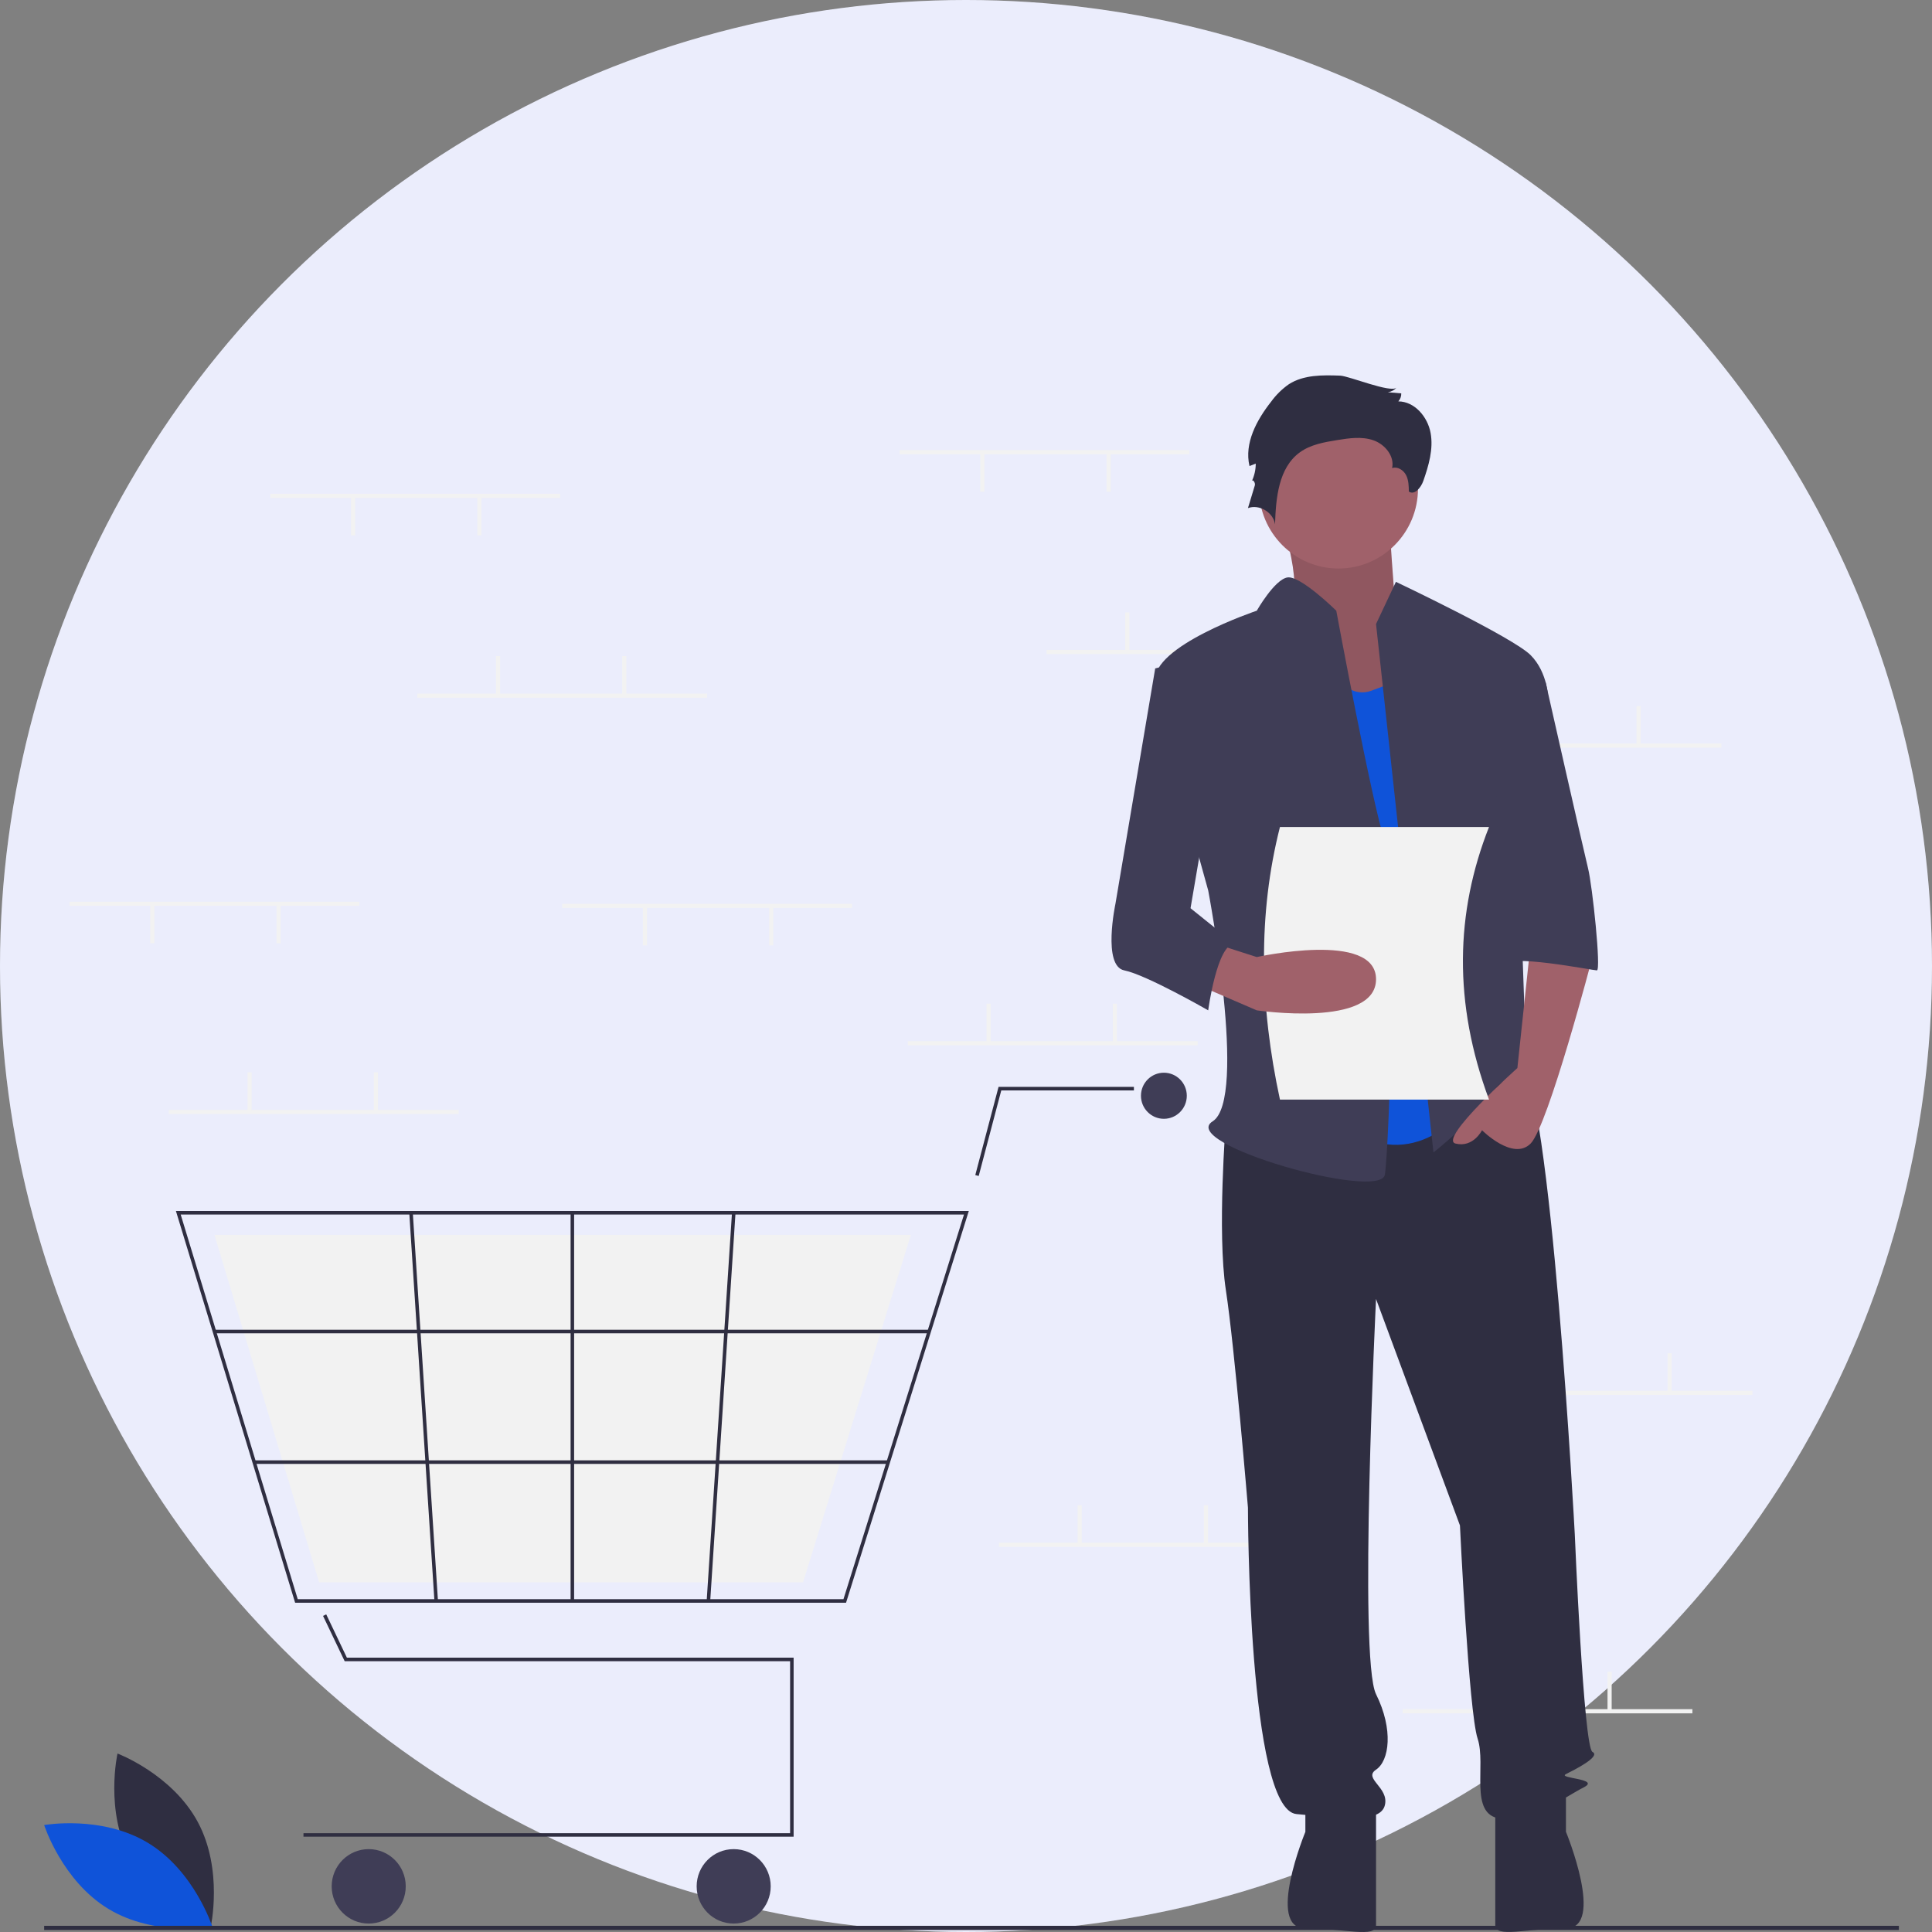<svg width="175" height="175" viewBox="0 0 175 175" fill="none" xmlns="http://www.w3.org/2000/svg">
<rect x="0" y="0" width="175" height="175" fill="#808080" stroke="none"/>
<circle cx="87.5" cy="87.5" r="87.5" fill="#FEFBFF"/>
<circle cx="87.5" cy="87.5" r="87.5" fill="#0F53D9" fill-opacity="0.08"/>
<g clip-path="url(#clip0_3297_25373)">
<path d="M11.806 168.358C14.137 172.703 19.082 174.568 19.082 174.568C19.082 174.568 20.25 169.389 17.92 165.044C15.589 160.699 10.644 158.834 10.644 158.834C10.644 158.834 9.476 164.013 11.806 168.358Z" fill="#2F2E41"/>
<path d="M13.408 166.929C17.615 169.473 19.236 174.528 19.236 174.528C19.236 174.528 14.035 175.457 9.828 172.912C5.62 170.367 4 165.313 4 165.313C4 165.313 9.201 164.384 13.408 166.929Z" fill="#0F53D9"/>
<path d="M107.734 40.769H81.484V41.146H107.734V40.769Z" fill="#F2F2F2"/>
<path d="M100.609 41.052H100.234V44.539H100.609V41.052Z" fill="#F2F2F2"/>
<path d="M89.172 41.052H88.797V44.539H89.172V41.052Z" fill="#F2F2F2"/>
<path d="M121.047 58.866H94.797V59.243H121.047V58.866Z" fill="#F2F2F2"/>
<path d="M102.297 55.473H101.922V58.96H102.297V55.473Z" fill="#F2F2F2"/>
<path d="M113.734 55.473H113.359V58.96H113.734V55.473Z" fill="#F2F2F2"/>
<path d="M155.922 67.349H129.672V67.726H155.922V67.349Z" fill="#F2F2F2"/>
<path d="M137.172 63.956H136.797V67.443H137.172V63.956Z" fill="#F2F2F2"/>
<path d="M148.609 63.956H148.234V67.443H148.609V63.956Z" fill="#F2F2F2"/>
<path d="M153.297 154.817H127.047V155.194H153.297V154.817Z" fill="#F2F2F2"/>
<path d="M134.547 151.424H134.172V154.912H134.547V151.424Z" fill="#F2F2F2"/>
<path d="M145.984 151.424H145.609V154.912H145.984V151.424Z" fill="#F2F2F2"/>
<path d="M108.484 94.306H82.234V94.683H108.484V94.306Z" fill="#F2F2F2"/>
<path d="M89.734 90.913H89.359V94.4H89.734V90.913Z" fill="#F2F2F2"/>
<path d="M101.172 90.913H100.797V94.4H101.172V90.913Z" fill="#F2F2F2"/>
<path d="M116.734 139.737H90.484V140.114H116.734V139.737Z" fill="#F2F2F2"/>
<path d="M97.984 136.343H97.609V139.831H97.984V136.343Z" fill="#F2F2F2"/>
<path d="M109.422 136.343H109.047V139.831H109.422V136.343Z" fill="#F2F2F2"/>
<path d="M158.734 125.975H132.484V126.352H158.734V125.975Z" fill="#F2F2F2"/>
<path d="M139.984 122.582H139.609V126.07H139.984V122.582Z" fill="#F2F2F2"/>
<path d="M151.422 122.582H151.047V126.07H151.422V122.582Z" fill="#F2F2F2"/>
<path d="M71.886 166.369H27.489V166.048H71.567V150.473H31.221L29.261 146.368L29.549 146.229L31.422 150.152H71.886V166.369Z" fill="#2F2E41"/>
<path d="M33.398 174.236C35.25 174.236 36.752 172.727 36.752 170.864C36.752 169.002 35.25 167.493 33.398 167.493C31.546 167.493 30.044 169.002 30.044 170.864C30.044 172.727 31.546 174.236 33.398 174.236Z" fill="#3F3D56"/>
<path d="M66.456 174.236C68.309 174.236 69.81 172.727 69.81 170.864C69.81 169.002 68.309 167.493 66.456 167.493C64.604 167.493 63.103 169.002 63.103 170.864C63.103 172.727 64.604 174.236 66.456 174.236Z" fill="#3F3D56"/>
<path d="M105.424 101.341C106.57 101.341 107.5 100.406 107.5 99.253C107.5 98.1 106.57 97.166 105.424 97.166C104.277 97.166 103.348 98.1 103.348 99.253C103.348 100.406 104.277 101.341 105.424 101.341Z" fill="#3F3D56"/>
<path d="M76.635 145.174H26.732L15.934 109.69H87.755L87.689 109.899L76.635 145.174ZM26.968 144.853H76.4L87.319 110.011H16.366L26.968 144.853Z" fill="#2F2E41"/>
<path d="M72.739 143.328H28.908L19.424 111.857H82.506L82.449 112.043L72.739 143.328Z" fill="#F2F2F2"/>
<path d="M88.65 106.52L88.341 106.437L90.449 98.45H102.709V98.772H90.694L88.65 106.52Z" fill="#2F2E41"/>
<path d="M84.166 120.448H19.424V120.769H84.166V120.448Z" fill="#2F2E41"/>
<path d="M80.458 132.278H23.024V132.6H80.458V132.278Z" fill="#2F2E41"/>
<path d="M52.003 109.85H51.684V145.014H52.003V109.85Z" fill="#2F2E41"/>
<path d="M66.304 109.84L64.011 145.003L64.33 145.024L66.622 109.861L66.304 109.84Z" fill="#2F2E41"/>
<path d="M37.39 109.84L37.071 109.861L39.351 145.024L39.67 145.003L37.39 109.84Z" fill="#2F2E41"/>
<path d="M172 174.44H4V174.817H172V174.44Z" fill="#2F2E41"/>
<path d="M115.64 45.664C115.64 45.664 118.38 53.507 116.694 54.714C115.007 55.921 122.386 65.775 122.386 65.775L131.242 63.362L126.392 55.116C126.392 55.116 125.76 46.871 125.76 45.664C125.76 44.458 115.64 45.664 115.64 45.664Z" fill="#A0616A"/>
<path opacity="0.1" d="M115.64 45.664C115.64 45.664 118.38 53.507 116.694 54.714C115.007 55.921 122.386 65.775 122.386 65.775L131.242 63.362L126.392 55.116C126.392 55.116 125.76 46.871 125.76 45.664C125.76 44.458 115.64 45.664 115.64 45.664Z" fill="black"/>
<path d="M111.039 101.572C111.039 101.572 110.239 111.627 111.039 116.856C111.839 122.085 113.039 136.565 113.039 136.565C113.039 136.565 113.039 163.915 117.44 164.318C121.84 164.72 125.041 165.122 125.441 163.513C125.841 161.904 123.441 161.1 124.641 160.296C125.841 159.491 126.241 156.676 124.641 153.458C123.041 150.24 124.641 117.661 124.641 117.661L132.242 138.174C132.242 138.174 133.042 155.067 133.842 157.48C134.642 159.893 133.042 164.318 135.843 164.72C138.643 165.122 141.843 162.709 143.444 161.904C145.044 161.1 141.043 161.1 141.843 160.698C142.644 160.296 145.044 159.089 144.244 158.687C143.444 158.284 142.644 138.978 142.644 138.978C142.644 138.978 140.443 97.751 137.643 96.142C134.842 94.533 133.042 97.305 133.042 97.305L111.039 101.572Z" fill="#2F2E41"/>
<path d="M118.24 162.709V165.927C118.24 165.927 114.639 174.673 118.24 174.673C121.84 174.673 124.641 175.58 124.641 174.373V163.513L118.24 162.709Z" fill="#2F2E41"/>
<path d="M141.843 162.703V165.921C141.843 165.921 145.444 174.668 141.843 174.668C138.243 174.668 135.442 175.574 135.442 174.367V163.508L141.843 162.703Z" fill="#2F2E41"/>
<path d="M121.24 51.496C125.217 51.496 128.441 48.255 128.441 44.257C128.441 40.258 125.217 37.017 121.24 37.017C117.263 37.017 114.039 40.258 114.039 44.257C114.039 48.255 117.263 51.496 121.24 51.496Z" fill="#A0616A"/>
<path d="M119.04 57.731C119.04 57.731 121.04 63.764 124.241 62.557L127.441 61.351L133.042 99.963C133.042 99.963 128.641 106.399 122.24 102.377C115.84 98.354 119.04 57.731 119.04 57.731Z" fill="#0F53D9"/>
<path d="M124.641 56.524L126.441 52.703C126.441 52.703 137.043 57.731 138.643 59.34C140.243 60.948 140.243 63.362 140.243 63.362L137.443 73.417C137.443 73.417 138.243 95.539 138.243 96.343C138.243 97.148 141.043 101.572 139.043 99.963C137.043 98.354 136.643 96.746 135.042 99.159C133.442 101.572 129.842 104.388 129.842 104.388L124.641 56.524Z" fill="#3F3D56"/>
<path d="M138.643 85.484L137.443 96.746C137.443 96.746 130.242 103.181 131.842 103.583C133.442 103.985 134.242 102.377 134.242 102.377C134.242 102.377 137.043 105.192 138.643 103.583C140.243 101.974 144.244 86.69 144.244 86.69L138.643 85.484Z" fill="#A0616A"/>
<path d="M121.394 34.025C119.797 33.967 118.089 33.939 116.743 34.804C116.124 35.238 115.581 35.772 115.136 36.386C113.825 38.052 112.692 40.148 113.179 42.215L113.745 41.993C113.745 42.545 113.623 43.09 113.387 43.589C113.467 43.356 113.734 43.732 113.662 43.968L113.039 46.023C114.063 45.645 115.337 46.41 115.493 47.495C115.565 45.108 115.811 42.371 117.737 40.974C118.708 40.269 119.937 40.054 121.119 39.863C122.21 39.687 123.354 39.518 124.399 39.88C125.444 40.241 126.334 41.315 126.097 42.4C126.579 42.233 127.117 42.571 127.356 43.024C127.594 43.477 127.606 44.011 127.613 44.523C128.127 44.888 128.711 44.164 128.921 43.567C129.412 42.168 129.849 40.678 129.584 39.218C129.319 37.758 128.136 36.362 126.66 36.358C126.839 36.16 126.935 35.899 126.926 35.632L125.71 35.529C126.018 35.485 126.303 35.334 126.513 35.103C126.025 35.643 122.184 34.053 121.394 34.025Z" fill="#2F2E41"/>
<path d="M121.04 55.317C121.04 55.317 117.784 52.109 116.612 52.305C115.439 52.502 113.839 55.317 113.839 55.317C113.839 55.317 104.238 58.535 104.638 61.753C105.038 64.971 109.439 80.657 109.439 80.657C109.439 80.657 113.039 99.561 109.839 101.572C106.638 103.583 125.041 108.812 125.441 106.399C125.841 103.985 126.641 79.853 125.441 76.233C124.241 72.613 121.04 55.317 121.04 55.317Z" fill="#3F3D56"/>
<path d="M135.042 61.753H139.989C139.989 61.753 143.444 77.037 143.844 78.646C144.244 80.255 145.044 87.897 144.644 87.897C144.244 87.897 136.243 86.288 136.243 87.495L135.042 61.753Z" fill="#3F3D56"/>
<path d="M134.875 99.601H115.938C114.089 91.054 113.935 82.796 115.938 74.907H134.875C131.819 82.654 131.628 90.856 134.875 99.601Z" fill="#F2F2F2"/>
<path d="M108.238 89.103L113.839 91.517C113.839 91.517 124.641 93.126 124.641 88.701C124.641 84.277 113.839 86.69 113.839 86.69L110.238 85.533L108.238 89.103Z" fill="#A0616A"/>
<path d="M109.439 59.34L104.638 60.546L101.037 81.864C101.037 81.864 99.837 87.495 101.837 87.897C103.838 88.299 109.439 91.517 109.439 91.517C109.439 91.517 110.239 85.484 111.839 85.484L107.838 82.266L110.239 68.188L109.439 59.34Z" fill="#3F3D56"/>
<path d="M41.547 100.527H15.297V100.904H41.547V100.527Z" fill="#F2F2F2"/>
<path d="M22.797 97.133H22.422V100.621H22.797V97.133Z" fill="#F2F2F2"/>
<path d="M34.234 97.133H33.859V100.621H34.234V97.133Z" fill="#F2F2F2"/>
<path d="M50.734 44.728H24.484V45.105H50.734V44.728Z" fill="#F2F2F2"/>
<path d="M43.609 45.01H43.234V48.498H43.609V45.01Z" fill="#F2F2F2"/>
<path d="M32.172 45.01H31.797V48.498H32.172V45.01Z" fill="#F2F2F2"/>
<path d="M77.172 81.864H50.922V82.241H77.172V81.864Z" fill="#F2F2F2"/>
<path d="M70.047 82.147H69.672V85.634H70.047V82.147Z" fill="#F2F2F2"/>
<path d="M58.609 82.147H58.234V85.634H58.609V82.147Z" fill="#F2F2F2"/>
<path d="M32.547 81.676H6.297V82.053H32.547V81.676Z" fill="#F2F2F2"/>
<path d="M25.422 81.958H25.047V85.446H25.422V81.958Z" fill="#F2F2F2"/>
<path d="M13.984 81.958H13.609V85.446H13.984V81.958Z" fill="#F2F2F2"/>
<path d="M64.047 62.825H37.797V63.202H64.047V62.825Z" fill="#F2F2F2"/>
<path d="M45.297 59.431H44.922V62.919H45.297V59.431Z" fill="#F2F2F2"/>
<path d="M56.734 59.431H56.359V62.919H56.734V59.431Z" fill="#F2F2F2"/>
</g>
<defs>
<clipPath id="clip0_3297_25373">
<rect width="168" height="141" fill="white" transform="translate(4 34)"/>
</clipPath>
</defs>
</svg>
